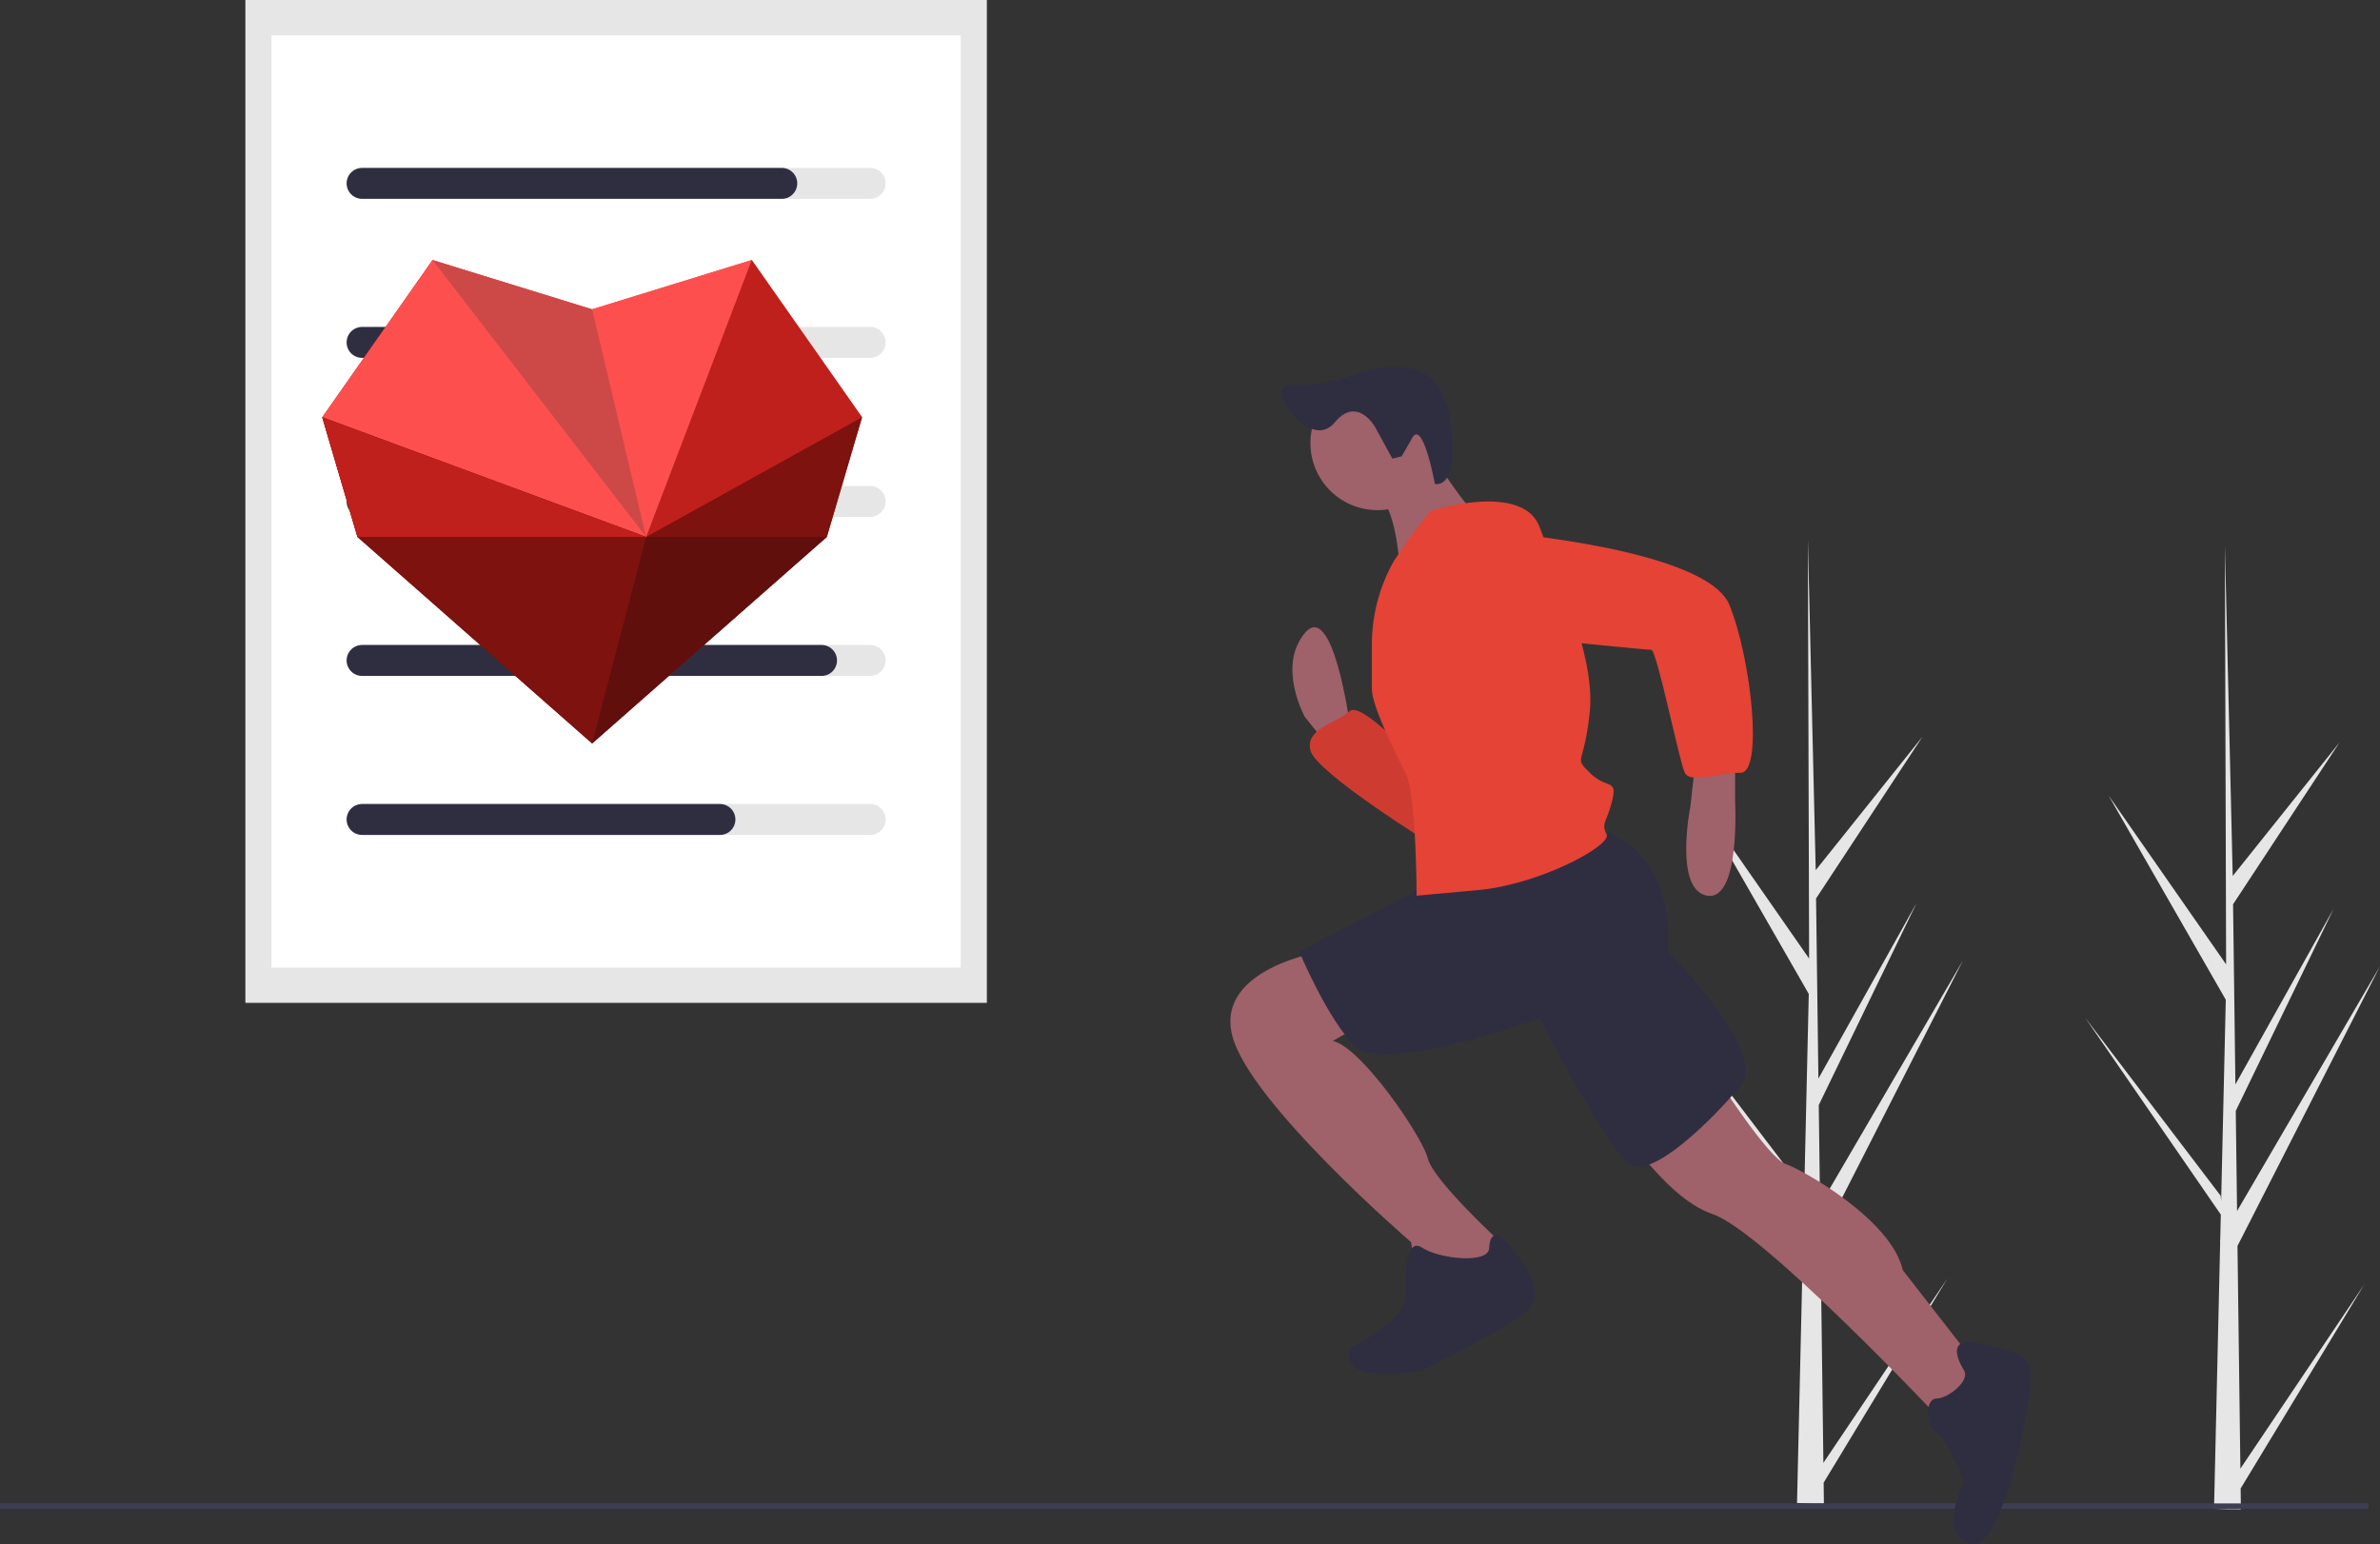 <?xml version="1.0" encoding="UTF-8" standalone="no"?>
<svg
   data-name="Layer 1"
   width="892.35"
   height="579.11"
   viewBox="0 0 892.35 579.11"
   version="1.1"
   id="svg4697"
   sodipodi:docname="graphile-worker.svg"
   inkscape:version="1.2.1 (9c6d41e4, 2022-07-14)"
   xmlns:inkscape="http://www.inkscape.org/namespaces/inkscape"
   xmlns:sodipodi="http://sodipodi.sourceforge.net/DTD/sodipodi-0.dtd"
   xmlns="http://www.w3.org/2000/svg"
   xmlns:svg="http://www.w3.org/2000/svg"
   xmlns:rdf="http://www.w3.org/1999/02/22-rdf-syntax-ns#"
   xmlns:cc="http://creativecommons.org/ns#"
   xmlns:dc="http://purl.org/dc/elements/1.1/">
  <rect x="0" y="0" width="892.35" height="579.11" fill="#333333" stroke="none"/>
  <defs
     id="defs4701" />
  <sodipodi:namedview
     id="namedview4699"
     pagecolor="#ffffff"
     bordercolor="#666666"
     borderopacity="1.0"
     inkscape:showpageshadow="2"
     inkscape:pageopacity="0.0"
     inkscape:pagecheckerboard="0"
     inkscape:deskcolor="#d1d1d1"
     showgrid="false"
     inkscape:zoom="0.81504422"
     inkscape:cx="361.94355"
     inkscape:cy="312.253"
     inkscape:window-width="1673"
     inkscape:window-height="1173"
     inkscape:window-x="1399"
     inkscape:window-y="222"
     inkscape:window-maximized="0"
     inkscape:current-layer="svg4697" />
  <title
     id="title4637">fitness_stats</title>
  <path
     d="M837.481,708.973l46.458-69.087-46.363,76.52.097,7.774q-5.087.039-10.076-.169l2.304-99.93-.063-.771.085-.149.221-9.443-50.877-73.867,50.817,66.8.18,1.996,1.74-75.501-43.944-76.583,44.069,63.32-.46-156.419.001-.521.015.512L834.603,486.732l40.05-50.076-39.918,60.696.874,67.534,36.854-65.911-36.718,75.84.487,37.552,53.595-91.813L836.393,625.468Z"
     transform="translate(-153.825 -160.445)"
     fill="#e6e6e6"
     id="path4639" />
  <path
     d="M993.831,711.149l46.458-69.087-46.363,76.52.097,7.774q-5.087.039-10.076-.169l2.304-99.93-.063-.771.085-.149.221-9.443-50.877-73.867,50.817,66.8.18,1.996L988.354,535.32l-43.944-76.583,44.069,63.32-.46-156.419.001-.521.015.512,2.917,123.28,40.05-50.076-39.918,60.696.874,67.534,36.854-65.911-36.718,75.84.487,37.552,53.595-91.813L992.742,627.644Z"
     transform="translate(-153.825 -160.445)"
     fill="#e6e6e6"
     id="path4641" />
  <rect
     x="92"
     width="278.008"
     height="376.039"
     fill="#e6e6e6"
     id="rect4643" />
  <rect
     x="101.796"
     y="13.251"
     width="258.415"
     height="349.538"
     fill="#fff"
     id="rect4645" />
  <path
     d="M480.07,235.004H290.416a5.797,5.797,0,0,1,0-11.595H480.07a5.797,5.797,0,1,1,0,11.595Z"
     transform="translate(-153.825 -160.445)"
     fill="#e6e6e6"
     id="path4647" />
  <path
     d="M480.07,294.633H290.416a5.797,5.797,0,0,1,0-11.595H480.07a5.797,5.797,0,1,1,0,11.595Z"
     transform="translate(-153.825 -160.445)"
     fill="#e6e6e6"
     id="path4649" />
  <path
     d="M480.07,354.262H290.416a5.797,5.797,0,0,1,0-11.595H480.07a5.797,5.797,0,1,1,0,11.595Z"
     transform="translate(-153.825 -160.445)"
     fill="#e6e6e6"
     id="path4651" />
  <path
     d="M480.07,413.891H290.416a5.797,5.797,0,0,1,0-11.595H480.07a5.797,5.797,0,1,1,0,11.595Z"
     transform="translate(-153.825 -160.445)"
     fill="#e6e6e6"
     id="path4653" />
  <path
     d="M480.07,473.52H290.416a5.797,5.797,0,0,1,0-11.595H480.07a5.797,5.797,0,1,1,0,11.595Z"
     transform="translate(-153.825 -160.445)"
     fill="#e6e6e6"
     id="path4655" />
  <g
     id="g5998"
     style="fill:#2f2e41;fill-opacity:1">
    <path
       d="M446.943,235.004H289.588a5.797,5.797,0,1,1,0-11.595H446.943a5.797,5.797,0,0,1,0,11.595Z"
       transform="translate(-153.825 -160.445)"
       fill="#e44336"
       id="path4657"
       style="fill:#2f2e41;fill-opacity:1" />
    <path
       d="M398.08,294.633H289.588a5.797,5.797,0,1,1,0-11.595H398.08a5.797,5.797,0,1,1,0,11.595Z"
       transform="translate(-153.825 -160.445)"
       fill="#e44336"
       id="path4659"
       style="fill:#2f2e41;fill-opacity:1" />
    <path
       d="M338.451,354.262H289.588a5.797,5.797,0,1,1,0-11.595h48.863a5.797,5.797,0,0,1,0,11.595Z"
       transform="translate(-153.825 -160.445)"
       fill="#e44336"
       id="path4661"
       style="fill:#2f2e41;fill-opacity:1" />
    <path
       d="M461.85,413.891H289.588a5.797,5.797,0,1,1,0-11.595H461.85a5.797,5.797,0,0,1,0,11.595Z"
       transform="translate(-153.825 -160.445)"
       fill="#e44336"
       id="path4663"
       style="fill:#2f2e41;fill-opacity:1" />
    <path
       d="M423.754,473.52H289.588a5.797,5.797,0,1,1,0-11.595H423.754a5.797,5.797,0,1,1,0,11.595Z"
       transform="translate(-153.825 -160.445)"
       fill="#e44336"
       id="path4665"
       style="fill:#2f2e41;fill-opacity:1" />
  </g>
  <rect
     y="563.74"
     width="888"
     height="2"
     fill="#3f3d56"
     id="rect4667" />
  <path
     d="M659.813,431.353s-6.285-46.093-16.761-33.523,0,31.427,0,31.427l8.381,10.476,8.381-6.285Z"
     transform="translate(-153.825 -160.445)"
     fill="#9f616a"
     id="path4669" />
  <path
     d="M684.955,446.019s-20.952-23.047-25.142-18.856-16.761,6.285-14.666,14.666,46.093,35.618,46.093,35.618Z"
     transform="translate(-153.825 -160.445)"
     fill="#e44336"
     id="path4671" />
  <path
     d="M684.955,446.019s-20.952-23.047-25.142-18.856-16.761,6.285-14.666,14.666,46.093,35.618,46.093,35.618Z"
     transform="translate(-153.825 -160.445)"
     opacity="0.1"
     id="path4673" />
  <path
     d="M804.379,443.924V460.685s2.095,37.713-10.476,35.618S787.618,462.78,787.618,462.78l2.095-18.856Z"
     transform="translate(-153.825 -160.445)"
     fill="#9f616a"
     id="path4675" />
  <path
     d="M798.094,565.443S816.95,594.775,823.235,596.87s39.808,20.952,43.998,39.808L896.566,674.391l-14.666,18.856s-67.045-71.235-85.902-77.521-37.713-37.713-37.713-37.713Z"
     transform="translate(-153.825 -160.445)"
     fill="#9f616a"
     id="path4677" />
  <path
     d="M649.337,517.254s-39.808,6.285-33.523,31.427,67.045,77.521,67.045,77.521L684.955,638.773l23.047,4.19,10.476-10.476-2.095-6.285S691.24,603.156,689.145,594.775s-25.142-41.903-35.618-43.998l14.666-8.381Z"
     transform="translate(-153.825 -160.445)"
     fill="#9f616a"
     id="path4679" />
  <path
     d="M890.281,674.391s-8.381-12.571,4.19-10.476,20.952,4.19,20.952,12.571-10.476,67.045-23.047,62.855-2.095-23.047-2.095-23.047-6.285-16.761-10.476-18.856-4.19-12.571,0-12.571S892.376,678.581,890.281,674.391Z"
     transform="translate(-153.825 -160.445)"
     fill="#2f2e41"
     id="path4681" />
  <path
     d="M712.192,628.298s0-10.476,8.381,0,12.571,18.856,4.19,25.142S687.05,674.391,687.05,674.391s-31.427,6.285-27.237-8.381c0,0,20.952-10.476,20.952-18.856s0-23.047,6.285-18.856S712.192,634.583,712.192,628.298Z"
     transform="translate(-153.825 -160.445)"
     fill="#2f2e41"
     id="path4683" />
  <path
     d="M752,471.161s29.332,4.19,27.237,46.093c0,0,37.713,37.713,27.237,50.284s-33.523,35.618-41.903,29.332S731.048,542.396,731.048,542.396s-58.664,20.952-69.14,10.476-20.952-35.618-20.952-35.618l52.379-27.237Z"
     transform="translate(-153.825 -160.445)"
     fill="#2f2e41"
     id="path4685" />
  <circle
     cx="516.464"
     cy="166.149"
     r="25.142"
     fill="#9f616a"
     id="circle4687" />
  <path
     d="M689.145,328.69s14.666,23.047,18.856,25.142-29.332,23.047-29.332,23.047,0-27.237-10.476-33.523Z"
     transform="translate(-153.825 -160.445)"
     fill="#9f616a"
     id="path4689" />
  <path
     d="M691.24,351.737s33.523-10.476,39.808,6.285S752,406.211,749.905,427.162s-6.285,16.761,0,23.047,10.476,2.095,8.381,10.476-4.19,8.381-2.095,12.571-25.142,18.856-48.189,20.952L684.955,496.303s0-37.713-4.19-46.093-12.571-25.142-12.571-31.427V402.151a63.607,63.607,0,0,1,8.381-31.558v0S689.145,351.737,691.24,351.737Z"
     transform="translate(-153.825 -160.445)"
     fill="#e44336"
     id="path4691" />
  <path
     d="M716.382,360.117s77.521,6.285,85.902,27.237S814.855,450.209,806.474,450.209s-18.856,4.19-20.952,0-10.476-46.093-12.571-46.093S708.002,397.83,708.002,397.83,680.765,364.308,716.382,360.117Z"
     transform="translate(-153.825 -160.445)"
     fill="#e44336"
     id="path4693" />
  <path
     d="M669.279,320.362s-6.672-11.595-15.012-1.524-21.907-8.436-19.824-12.385,9.438.178,22.042-3.943,36.885-12.514,40.951,14.867-5.618,24.511-5.618,24.511-4.439-24.263-8.451-17.294l-4.012,6.969-3.48.857Z"
     transform="translate(-153.825 -160.445)"
     fill="#2f2e41"
     id="path4695" />
  <g
     id="g5559"
     transform="matrix(0.176,0,0,0.176,116.417,93.094)">
    <path
       fill="#c0201c"
       d="M 100,615 25,360 260,25 715,615 Z"
       class="seg3"
       shape-rendering="geometricPrecision"
       id="path132" />
    <path
       fill="#fd504e"
       d="M 25,360 260,25 600,130 715,615 Z"
       class="seg2"
       shape-rendering="geometricPrecision"
       id="path134" />
    <path
       fill="#cd4948"
       d="M 260,25 600,130 940,25 715,615 Z"
       class="seg1"
       shape-rendering="geometricPrecision"
       id="path136" />
    <path
       fill="#fd504e"
       d="M 600,130 940,25 1175,360 715,615 Z"
       class="seg2"
       shape-rendering="geometricPrecision"
       id="path138" />
    <path
       fill="#c0201c"
       d="m 940,25 235,335 -75,255 H 715 Z"
       class="seg3"
       shape-rendering="geometricPrecision"
       id="path140" />
    <path
       fill="#7e120e"
       d="M 1175,360 1100,615 600,1055 715,615 Z"
       class="seg4"
       shape-rendering="geometricPrecision"
       id="path142" />
    <path
       fill="#610f0d"
       d="M 1100,615 600,1055 100,615 h 615 z"
       class="seg5"
       shape-rendering="geometricPrecision"
       id="path144" />
    <path
       fill="#7e120e"
       d="M 600,1055 100,615 25,360 715,615 Z"
       class="seg4"
       shape-rendering="geometricPrecision"
       id="path146" />
    <path
       fill="#c0201c"
       d="M 100,615 25,360 715,615 Z"
       class="seg3"
       shape-rendering="geometricPrecision"
       id="path148" />
  </g>
</svg>
